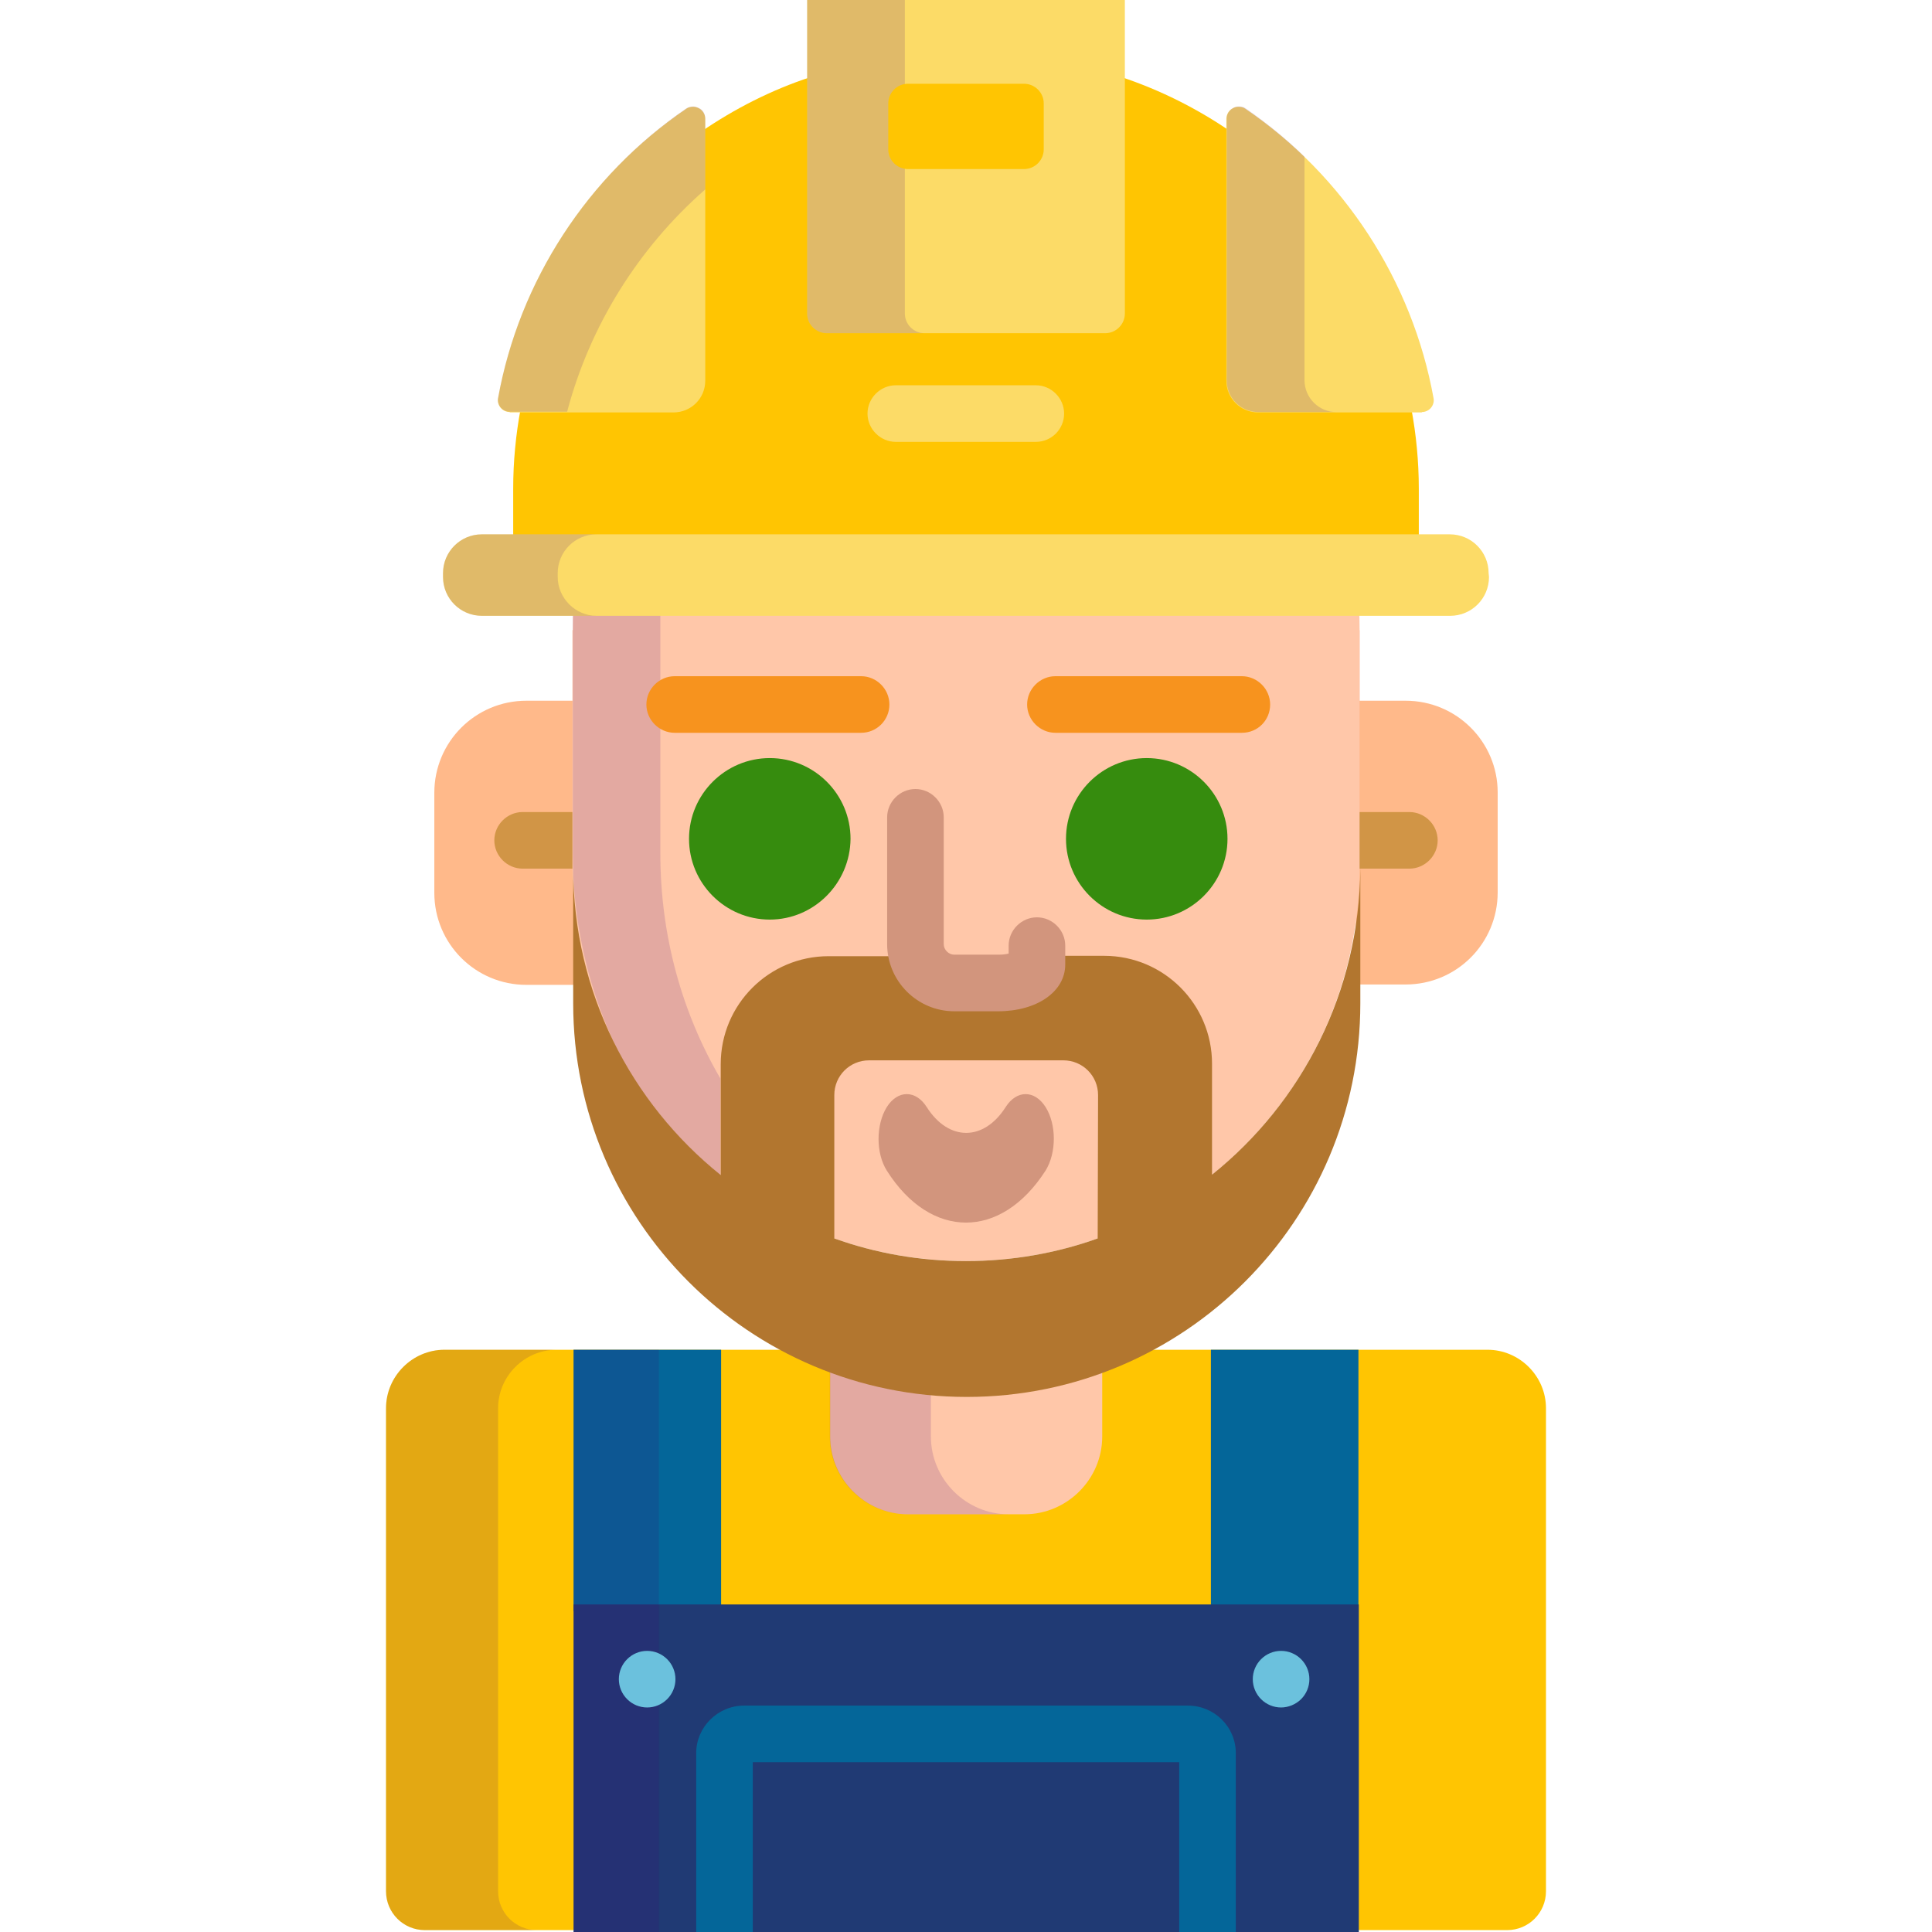<?xml version="1.0" encoding="utf-8"?>
<!-- Generator: Adobe Illustrator 21.1.0, SVG Export Plug-In . SVG Version: 6.00 Build 0)  -->
<svg version="1.1" id="Capa_1" xmlns="http://www.w3.org/2000/svg" xmlns:xlink="http://www.w3.org/1999/xlink" x="0px" y="0px"
	 viewBox="0 0 512 512" style="enable-background:new 0 0 512 512;" xml:space="preserve">
<style type="text/css">
	.st0{fill:#FFC7A9;}
	.st1{fill:#FFC502;}
	.st2{opacity:0.15;}
	.st3{fill:#440075;}
	.st4{fill:#046699;}
	.st5{fill:#203A74;}
	.st6{opacity:0.15;fill:#440075;enable-background:new    ;}
	.st7{fill:#6BC1DD;}
	.st8{fill:#FFB98A;}
	.st9{fill:#D19546;}
	.st10{fill:#B2762F;}
	.st11{fill:#D2957D;}
	.st12{fill:#368C0E;}
	.st13{fill:#FCDB67;}
	.st14{fill:#F7931E;}
</style>
<path class="st0" d="M360.3,229.4l0-62.9c0-57.6-46.8-104.2-104.3-104.2c-57.6,0-104.2,46.8-104.2,104.3l0,62.9L360.3,229.4z"/>
<path class="st1" d="M394.2,357.7h-91C289,364.9,273,369,256,369s-33-4.1-47.2-11.3h-91c-8.5,0-15.5,7-15.5,15.5v128
	c0,5.7,4.6,10.3,10.3,10.3h286.8c5.7,0,10.3-4.6,10.3-10.3v-128C409.7,364.7,402.7,357.7,394.2,357.7z"/>
<g class="st2">
	<path class="st3" d="M132,501.2v-128c0-8.5,7-15.5,15.5-15.5h-29.7c-8.5,0-15.5,7-15.5,15.5v128c0,5.7,4.6,10.3,10.3,10.3h29.7
		C136.6,511.5,132,506.9,132,501.2z"/>
</g>
<g>
	<rect x="152" y="357.7" class="st4" width="39.1" height="69.3"/>
	<rect x="320.9" y="357.7" class="st4" width="39.1" height="69.3"/>
</g>
<rect x="152" y="425.2" class="st5" width="208.1" height="86.8"/>
<rect x="152" y="357.7" class="st6" width="22.6" height="154.3"/>
<path class="st4" d="M314.8,452H197.2c-7,0-12.7,5.7-12.7,12.6V512h15v-45h113v45h15v-47.4C327.5,457.6,321.8,452,314.8,452z"/>
<g>
	<path class="st7" d="M171.5,452.5c-2,0-3.9-0.8-5.3-2.2c-1.4-1.4-2.2-3.3-2.2-5.3c0-2,0.8-3.9,2.2-5.3c1.4-1.4,3.3-2.2,5.3-2.2
		c2,0,3.9,0.8,5.3,2.2c1.4,1.4,2.2,3.3,2.2,5.3c0,2-0.8,3.9-2.2,5.3C175.4,451.7,173.5,452.5,171.5,452.5z"/>
	<path class="st7" d="M339.5,452.5c-2,0-3.9-0.8-5.3-2.2c-1.4-1.4-2.2-3.3-2.2-5.3c0-2,0.8-3.9,2.2-5.3c1.4-1.4,3.3-2.2,5.3-2.2
		c2,0,3.9,0.8,5.3,2.2c1.4,1.4,2.2,3.3,2.2,5.3c0,2-0.8,3.9-2.2,5.3C343.4,451.7,341.4,452.5,339.5,452.5z"/>
</g>
<path class="st0" d="M256,369c-12.7,0-24.8-2.3-36-6.4v18.1c0,11.3,9.3,20.6,20.6,20.6h30.9c11.3,0,20.6-9.3,20.6-20.6v-18.1
	C280.8,366.7,268.7,369,256,369z"/>
<path class="st6" d="M246.7,380.7v-12.1c-9.3-0.8-18.3-2.9-26.8-6v18.1c0,11.3,9.3,20.6,20.6,20.6h26.8
	C256,401.3,246.7,392,246.7,380.7z"/>
<g>
	<path class="st8" d="M152.7,185.7h-13.2c-13.5,0-24.4,10.9-24.4,24.4v26.5c0,13.5,10.9,24.4,24.4,24.4h13.2V185.7z"/>
	<path class="st8" d="M372.5,185.7h-13.2v75.2h13.2c13.5,0,24.4-10.9,24.4-24.4V210C396.9,196.6,386,185.7,372.5,185.7z"/>
</g>
<g>
	<path class="st9" d="M152.7,215.2h-14.2c-4.1,0-7.5,3.4-7.5,7.5s3.4,7.5,7.5,7.5h14.2V215.2z"/>
	<path class="st9" d="M373.5,215.2h-14.2v15h14.2c4.1,0,7.5-3.4,7.5-7.5S377.6,215.2,373.5,215.2z"/>
</g>
<path class="st0" d="M151.7,167v62.9c0,57.6,46.7,104.3,104.3,104.3c57.6,0,104.3-46.7,104.3-104.3V167H151.7z"/>
<g class="st2">
	<path class="st3" d="M175,226.2v-67.9h-22.8c0,0.9-0.1,1.7-0.4,2.5v65.4c0,35.5,15.3,67.2,39.1,87.8v-28.2
		C180.8,268.5,175,248.1,175,226.2z"/>
</g>
<path class="st1" d="M333.6,108.2c-4.1,0-7.4-3.3-7.4-7.4V34.9c-8.9-6.1-18.6-11-29.1-14.5v62.7c0,2.3-1.9,4.2-4.2,4.2h-73.8
	c-2.3,0-4.2-1.9-4.2-4.2V20.4c-10.4,3.4-20.2,8.4-29.1,14.5v65.9c0,4.1-3.3,7.4-7.4,7.4H138c-1.3,6.9-2,14.1-2,21.4V143h240v-13.4
	c0-7.3-0.7-14.5-2-21.4L333.6,108.2L333.6,108.2z"/>
<path class="st10" d="M321.2,311.3v-29.4c0-15.8-12.8-28.6-28.6-28.6h-11.2v2.3c0,6.6-7.1,11.5-16.8,11.5h-11.6
	c-8.2,0-15.1-5.9-16.5-13.7h-16.9c-15.8,0-28.6,12.8-28.6,28.6v29.4c-23.8-19.1-39.1-48.5-39.1-81.4v35.9
	c0,57.6,46.7,104.3,104.3,104.3c57.6,0,104.3-46.7,104.3-104.3v-35.9C360.3,262.9,345,292.2,321.2,311.3z M290.9,328.2
	c-10.9,3.9-22.7,6-34.9,6c-12.3,0-24-2.1-34.9-6v-38c0-5.1,4.1-9.2,9.2-9.2h51.5c5.1,0,9.2,4.1,9.2,9.2L290.9,328.2L290.9,328.2z"/>
<path class="st11" d="M264.5,268h-11.6c-9.8,0-17.8-8-17.8-17.8v-33.6c0-4.1,3.4-7.5,7.5-7.5s7.5,3.4,7.5,7.5v33.6
	c0,1.5,1.3,2.8,2.8,2.8h11.6c1.2,0,2.1-0.1,2.8-0.3v-2.1c0-4.1,3.4-7.5,7.5-7.5s7.5,3.4,7.5,7.5v5C282.3,262.8,274.8,268,264.5,268z
	"/>
<g>
	<path class="st12" d="M204,243.7c-11.8,0-21.4-9.6-21.4-21.4c0-11.8,9.6-21.4,21.4-21.4s21.4,9.6,21.4,21.4
		C225.3,234.1,215.7,243.7,204,243.7z"/>
	<path class="st12" d="M303.9,243.7c-11.8,0-21.4-9.6-21.4-21.4c0-11.8,9.6-21.4,21.4-21.4c11.8,0,21.4,9.6,21.4,21.4
		C325.3,234.1,315.7,243.7,303.9,243.7z"/>
</g>
<path class="st13" d="M394.6,152.9c0,5.7-4.6,10.3-10.3,10.3H127.7c-5.7,0-10.3-4.6-10.3-10.3v-1c0-5.7,4.6-10.3,10.3-10.3h256.5
	c5.7,0,10.3,4.6,10.3,10.3L394.6,152.9L394.6,152.9z"/>
<g class="st2">
	<path class="st3" d="M147.8,152.9v-1c0-5.7,4.6-10.3,10.3-10.3h-30.4c-5.7,0-10.3,4.6-10.3,10.3v1c0,5.7,4.6,10.3,10.3,10.3h30.4
		C152.5,163.2,147.8,158.5,147.8,152.9z"/>
</g>
<path class="st13" d="M298.1,83.1c0,2.8-2.3,5.2-5.2,5.2h-73.8c-2.8,0-5.2-2.3-5.2-5.2v-83c0-2.8,2.3-5.2,5.2-5.2h73.8
	c2.8,0,5.2,2.3,5.2,5.2V83.1z"/>
<g class="st2">
	<path class="st3" d="M239.8,83.1v-83c0-2.8,2.3-5.2,5.2-5.2h-25.9c-2.8,0-5.2,2.3-5.2,5.2v83c0,2.8,2.3,5.2,5.2,5.2H245
		C242.2,88.3,239.8,86,239.8,83.1z"/>
</g>
<path class="st13" d="M135.1,109.2c-0.9,0-1.8-0.4-2.4-1.1c-0.6-0.7-0.9-1.7-0.7-2.6c5.6-31,23.7-58.9,49.9-76.7
	c0.5-0.4,1.2-0.5,1.8-0.5c0.5,0,1,0.1,1.5,0.4c1,0.5,1.7,1.6,1.7,2.8v69.4c0,4.7-3.8,8.4-8.4,8.4H135.1z"/>
<g class="st2">
	<path class="st3" d="M186.9,50.2V31.4c0-1.2-0.6-2.3-1.7-2.8c-0.5-0.2-1-0.4-1.5-0.4c-0.6,0-1.2,0.2-1.8,0.5
		c-26.1,17.8-44.3,45.8-49.9,76.7c-0.2,0.9,0.1,1.9,0.7,2.6c0.6,0.7,1.5,1.1,2.4,1.1h15.2C156.3,86.4,169.1,65.8,186.9,50.2z"/>
</g>
<path class="st13" d="M376.8,109.2c0.9,0,1.8-0.4,2.4-1.1c0.6-0.7,0.9-1.7,0.7-2.6c-5.6-31-23.7-58.9-49.9-76.7
	c-0.5-0.4-1.2-0.5-1.8-0.5c-0.5,0-1,0.1-1.5,0.4c-1,0.5-1.7,1.6-1.7,2.8v69.4c0,4.7,3.8,8.4,8.4,8.4H376.8z"/>
<g class="st2">
	<path class="st3" d="M345.7,100.7V41.5c-4.8-4.7-10-8.9-15.6-12.8c-0.5-0.4-1.2-0.5-1.8-0.5c-0.5,0-1,0.1-1.5,0.4
		c-1,0.5-1.7,1.6-1.7,2.8v69.4c0,4.7,3.8,8.4,8.4,8.4h20.6C349.5,109.2,345.7,105.4,345.7,100.7z"/>
</g>
<path class="st1" d="M276.6,39.6c0,2.8-2.3,5.2-5.2,5.2h-30.8c-2.8,0-5.2-2.3-5.2-5.2V27.4c0-2.8,2.3-5.2,5.2-5.2h30.8
	c2.8,0,5.2,2.3,5.2,5.2V39.6z"/>
<path class="st13" d="M274.5,117.1h-37.1c-4.1,0-7.5-3.4-7.5-7.5s3.4-7.5,7.5-7.5h37.1c4.1,0,7.5,3.4,7.5,7.5
	S278.7,117.1,274.5,117.1z"/>
<g>
	<path class="st14" d="M228.2,194.2h-49.4c-4.1,0-7.5-3.4-7.5-7.5s3.4-7.5,7.5-7.5h49.4c4.1,0,7.5,3.4,7.5,7.5
		C235.7,190.9,232.3,194.2,228.2,194.2z"/>
	<path class="st14" d="M329.1,194.2h-49.4c-4.1,0-7.5-3.4-7.5-7.5s3.4-7.5,7.5-7.5h49.4c4.1,0,7.5,3.4,7.5,7.5
		C336.6,190.9,333.3,194.2,329.1,194.2z"/>
</g>
<path class="st11" d="M256,324c-7.6,0-15.2-4.6-21-13.8c-2.9-4.6-2.9-12.1,0-16.8c2.9-4.6,7.7-4.6,10.6,0c5.8,9.1,15.1,9.1,20.9,0
	c2.9-4.6,7.7-4.6,10.6,0c2.9,4.6,2.9,12.1,0,16.8C271.2,319.4,263.6,324,256,324z"/>
</svg>
